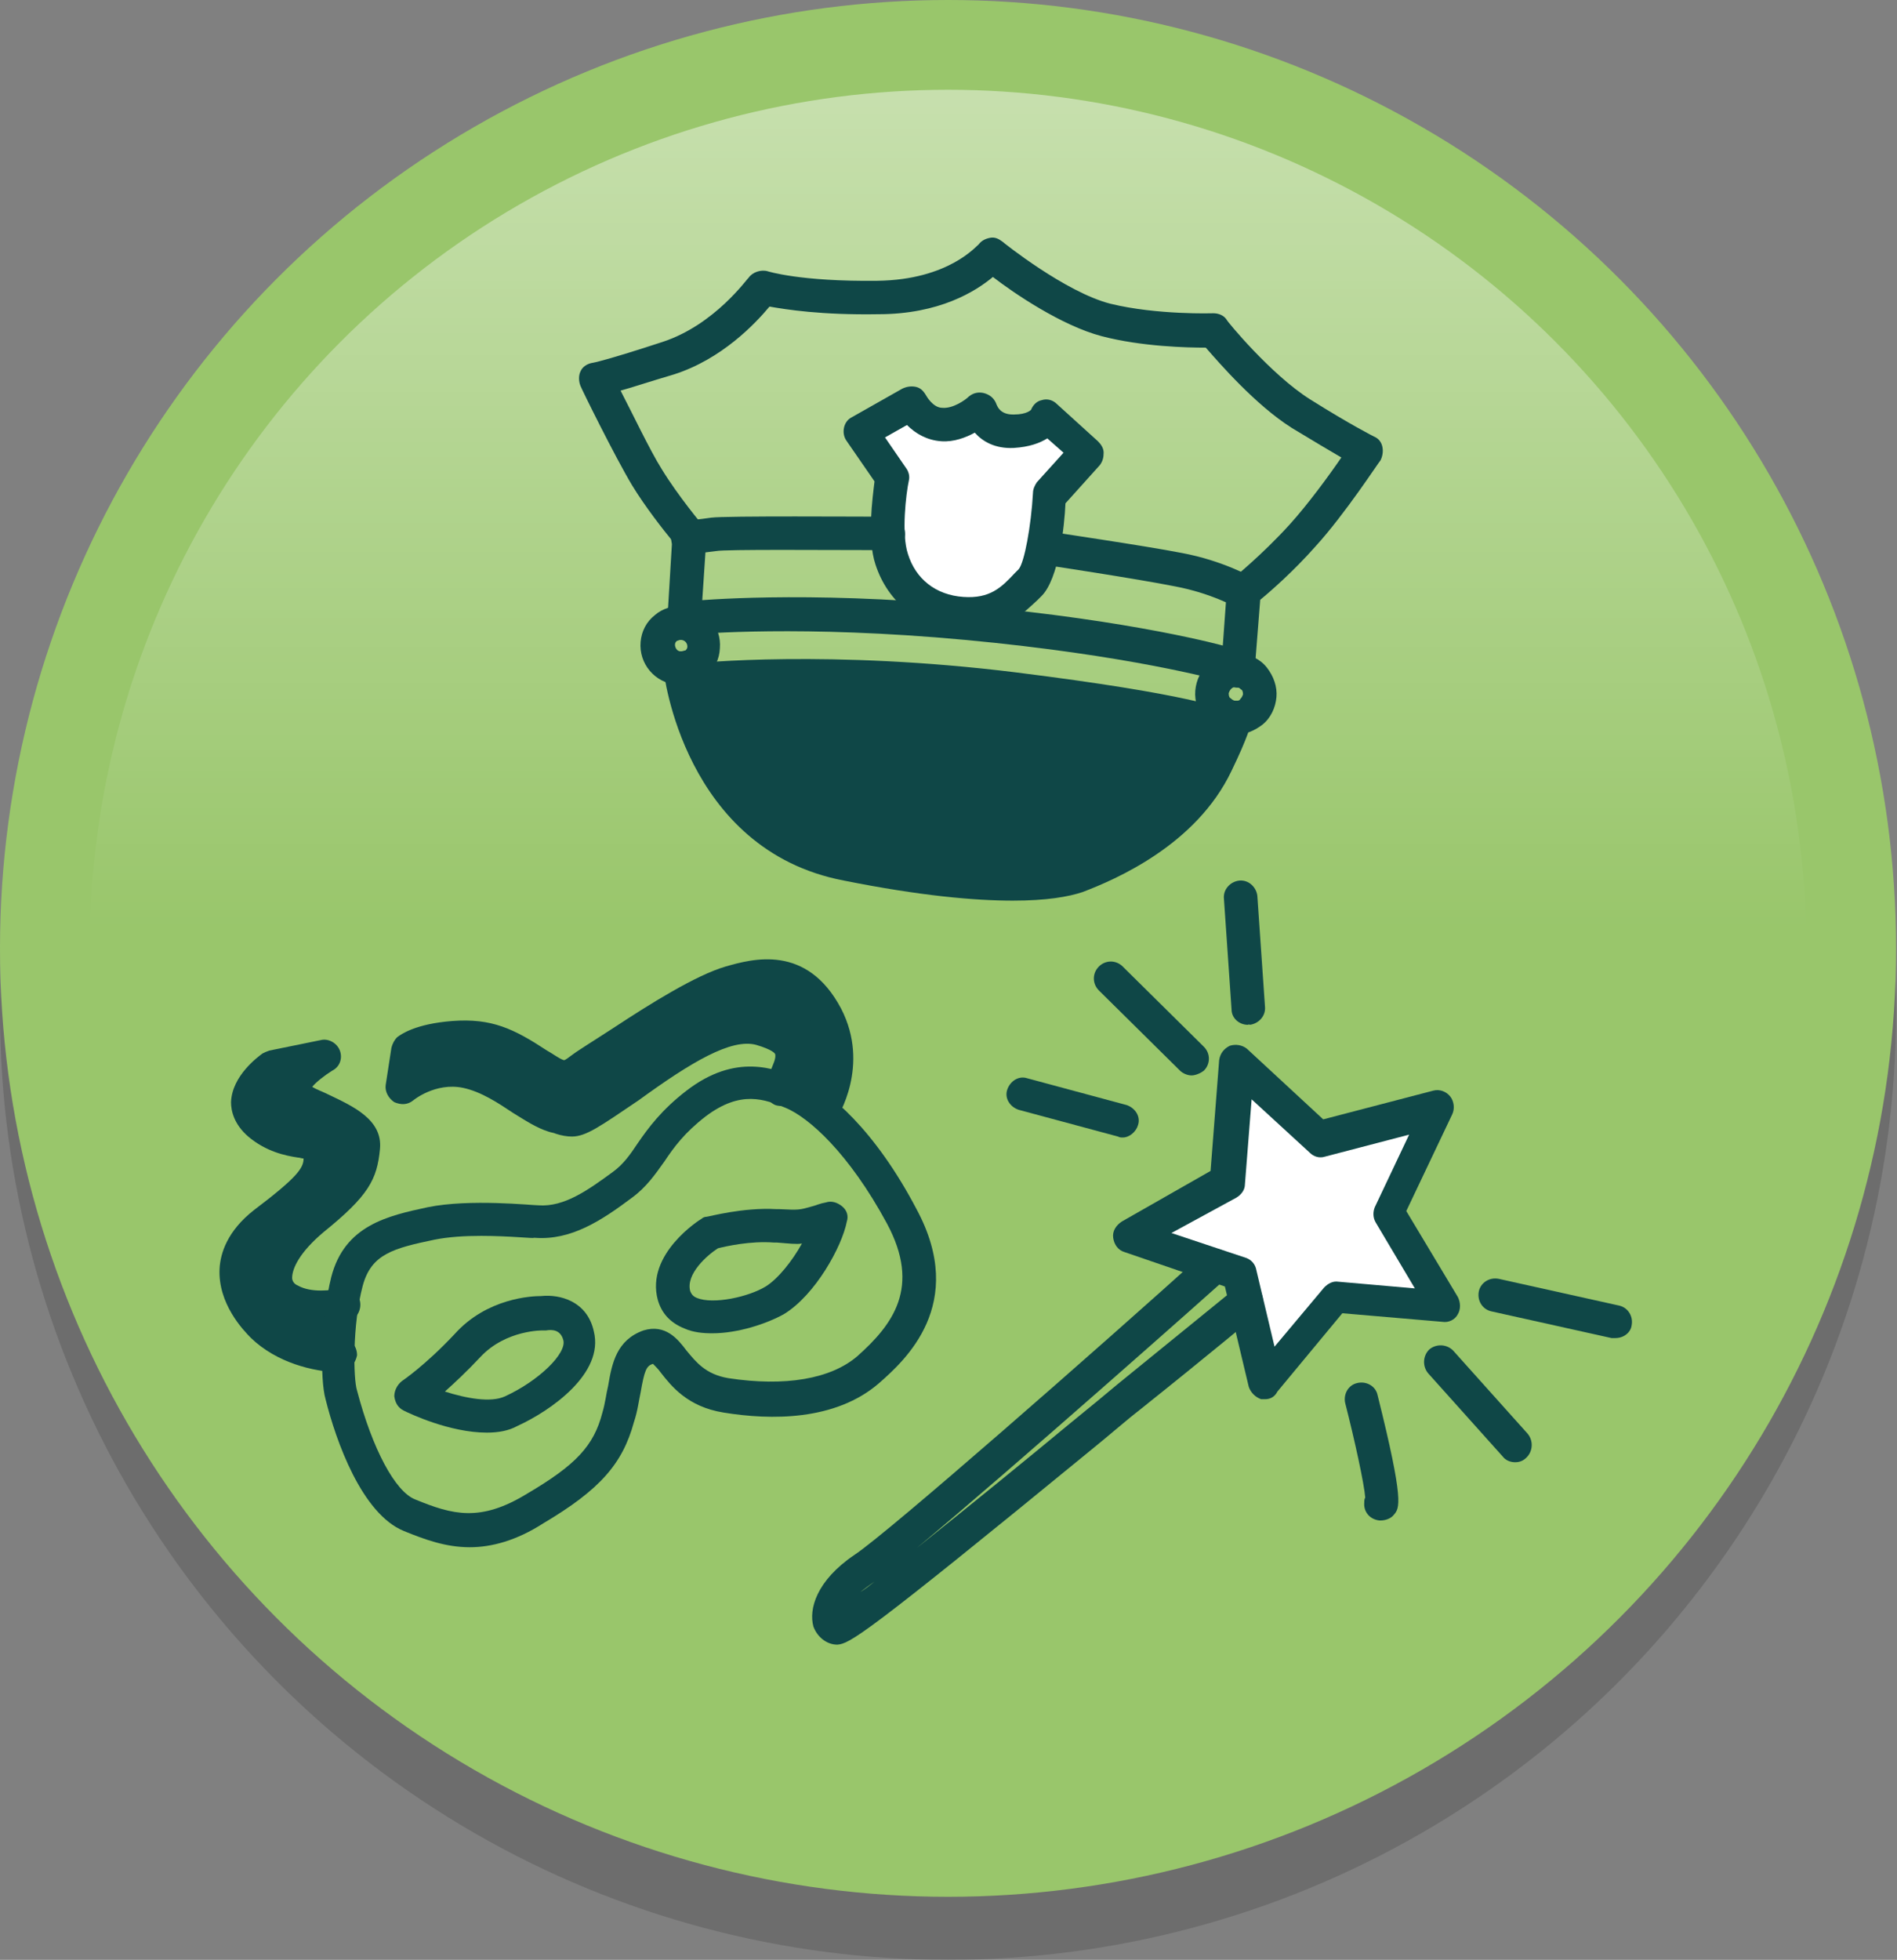 <?xml version="1.0" encoding="utf-8"?>
<!-- Generator: Adobe Illustrator 19.0.0, SVG Export Plug-In . SVG Version: 6.00 Build 0)  -->
<svg version="1.1" id="Capa_1" xmlns="http://www.w3.org/2000/svg" xmlns:xlink="http://www.w3.org/1999/xlink" x="0px" y="0px"
	 viewBox="-198 318.7 198.7 205.2" style="enable-background:new -198 318.7 198.7 205.2;" xml:space="preserve">
<rect x="-198" y="318.7" width="198.7" height="205.2" fill="#808080" stroke="none"/>
<style type="text/css">
	.st0{opacity:0.15;}
	.st1{fill:#99C66B;}
	.st2{opacity:0.45;fill:url(#XMLID_6_);}
	.st3{fill:#0F4747;}
	.st4{fill:#FFFFFF;}
</style>
<g id="Nuevo_símbolo">
	<circle id="XMLID_5_" class="st0" cx="-98.7" cy="424.6" r="99.3"/>
	<circle id="XMLID_4_" class="st1" cx="-98.7" cy="418" r="99.3"/>
	<g id="XMLID_2_">
		
			<linearGradient id="XMLID_6_" gradientUnits="userSpaceOnUse" x1="-395.139" y1="-295.698" x2="-215.365" y2="-295.698" gradientTransform="matrix(4.489700e-011 1 -1 4.489700e-011 -394.358 723.283)">
			<stop  offset="0" style="stop-color:#FFFFFF"/>
			<stop  offset="0.488" style="stop-color:#FFFFFF;stop-opacity:0"/>
		</linearGradient>
		<circle id="XMLID_3_" class="st2" cx="-98.7" cy="418" r="89.9"/>
	</g>
</g>
<g id="XMLID_2405_">
	<path id="XMLID_2512_" class="st3" d="M-171,431.4c0,0-2.5,4.6,0,5.6c2.5,1.1,5.6,2.4,6,3c0.4,0.6-0.3,4.4-1.1,4.9
		c-0.8,0.4-6.9,4.1-7.1,5.9c-0.2,1.8,1.6,6.9,2.8,7.4s6,3.3,6,3.3l2-3.3v-2.2c0,0-5.5,0.3-6.3-1.7c-0.8-2-2-4.4,0.8-6.4
		s5.3-4.4,6.4-6.3c1.1-1.8,1.5-4.8-0.5-5.7c-2-0.9-5.2-2.3-5.4-3.7c-0.2-1.4-0.7-2.3-1.8-2C-170.1,430.6-171,431.4-171,431.4z"/>
	<path id="XMLID_2513_" class="st3" d="M-150.3,430.4c0,0,9.6,5.3,11.2,5.3c1.6,0,4.8-1.7,7-3.3c2.2-1.6,10.8-6.8,14.1-5.8
		c3.3,1,3.4,2.9,3,3.7c-0.4,0.8-1.2,2.6-1.2,2.6l4.5,2.1c0,0,0.5-6.8,0.4-8.6s-2.8-5-4.1-5.1s-5.6,0.5-11.2,2.9
		c-5.6,2.3-10.4,7.1-12,7.2c-1.6,0.1-6-2.3-7.5-3c-1.5-0.6-5.3-0.3-5.3-0.3L-150.3,430.4z"/>
	<g id="XMLID_2587_">
		<g id="XMLID_2592_">
			<path id="XMLID_2509_" class="st3" d="M-162.5,462.4C-162.5,462.4-162.5,462.4-162.5,462.4c-2.7-0.1-6.5-1-9.2-3.6
				c-0.8-0.8-3.5-3.6-3.3-7.3c0.1-1.6,0.8-3.9,3.6-6.1c4.5-3.4,5.2-4.4,5.2-5.4c-0.2,0-0.4-0.1-0.6-0.1c-1.3-0.2-3.3-0.6-5.2-2.2
				c-1.5-1.3-1.8-2.7-1.8-3.6c0.1-2.8,2.9-4.8,3.3-5.1c0.2-0.1,0.4-0.2,0.7-0.3l5.4-1.1c0.8-0.2,1.7,0.3,2,1.1
				c0.3,0.8,0,1.7-0.8,2.1c-0.8,0.5-1.7,1.2-2.1,1.7c0.5,0.3,1.1,0.5,1.7,0.8c2.5,1.2,5.7,2.6,5.4,5.7c-0.3,3.2-1.2,4.9-5.9,8.7
				c-2.5,2.1-3.3,3.8-3.3,4.8c0,0.2,0.1,0.6,0.6,0.8c1.4,0.8,3.6,0.5,4.4,0.3c0.9-0.2,1.9,0.3,2.1,1.3c0.2,0.9-0.3,1.9-1.2,2.1
				c-0.4,0.1-4,1-7-0.6c-1.4-0.8-2.2-2-2.4-3.6c-0.1-1.4,0.3-2.8,1.3-4.3c-1.2,1-1.8,2-1.8,3.2c-0.1,1.7,1.1,3.5,2.2,4.5
				c2,1.9,4.9,2.6,6.9,2.6c1,0,1.7,0.8,1.7,1.8C-160.8,461.6-161.6,462.4-162.5,462.4z M-169.1,432.4c-0.6,0.6-1.2,1.3-1.2,1.8
				c0,0.1,0,0.4,0.5,0.8c1.3,1.1,2.5,1.3,3.6,1.5c1.2,0.2,3.4,0.6,3.5,3c0,0.8-0.1,1.5-0.3,2.2c1-1.2,1-2,1.2-3.1
				c0.1-0.6-2.2-1.6-3.4-2.2c-0.8-0.4-1.6-0.8-2.4-1.2c-1.4-0.8-1.6-2-1.6-2.6C-169.1,432.6-169.1,432.5-169.1,432.4z"/>
		</g>
		<g id="XMLID_2591_">
			<path id="XMLID_2506_" class="st3" d="M-148.8,480.7c-2.5,0-4.7-0.8-6.9-1.7c-4.4-1.8-7.1-9.4-8.2-13.8
				c-0.6-2.1-0.5-8.4,0.6-12.8c1.4-5.4,5.9-6.4,10.1-7.3c4.4-0.9,10.9-0.2,11.6-0.2c2.7,0.2,5.2-1.6,7.8-3.5c1.1-0.8,1.8-1.8,2.6-3
				c1.1-1.6,2.5-3.5,5.1-5.5c5.2-4,9.3-2.3,11.8-1.3c3.1,1.2,8,5.5,12.3,13.7c5.4,10-1.3,15.9-3.9,18.2c-4.6,4-11.4,3.9-16.3,3.1
				c-3.8-0.6-5.5-2.8-6.6-4.2c-0.2-0.3-0.6-0.7-0.8-0.9c-0.7,0.2-0.9,0.7-1.3,3c-0.2,0.9-0.3,1.9-0.7,3.1c-1.2,4.4-3.6,7.1-9.5,10.6
				C-143.9,480-146.5,480.7-148.8,480.7z M-147.6,448.1c-1.7,0-3.4,0.1-4.9,0.4c-4.3,0.9-6.6,1.5-7.5,4.8c-1.1,4.1-1,9.8-0.6,11
				c1.6,6.1,4,10.6,6.1,11.4c3.9,1.6,6.8,2.4,11.7-0.6c5.1-3,7-5,7.9-8.5c0.3-1,0.4-2,0.6-2.8c0.4-2.4,0.9-4.8,3.7-5.8
				c2.3-0.7,3.6,0.9,4.5,2.1c1,1.2,2,2.5,4.4,2.9c5.9,0.9,10.7,0.1,13.5-2.3c3.7-3.3,6.7-7.2,3.1-13.9c-4-7.4-8.2-11.1-10.6-12.1
				c-2.2-0.9-4.7-1.9-8.4,0.9c-2.2,1.7-3.3,3.2-4.3,4.7c-1,1.4-1.9,2.7-3.4,3.8c-3.2,2.4-6.4,4.5-10.2,4.2c0,0,0,0-0.1,0
				C-142,448.4-144.6,448.1-147.6,448.1z"/>
		</g>
		<g id="XMLID_2590_">
			<path id="XMLID_2503_" class="st3" d="M-147,468.7c-3.9,0-8.1-2-8.7-2.3c-0.6-0.3-0.9-0.8-1-1.5c0-0.6,0.3-1.2,0.8-1.6
				c0,0,2.4-1.6,5.5-4.9c3.4-3.8,8.1-4,9.1-4c1.9-0.2,4.8,0.5,5.5,3.7c1.1,4.4-4.5,8.3-8,9.9C-144.7,468.5-145.8,468.7-147,468.7z
				 M-151.4,464.4c2.2,0.7,4.8,1.2,6.3,0.5c3.5-1.6,6.5-4.5,6.1-5.9c-0.3-1.1-1.2-1.1-1.8-1c-0.1,0-0.2,0-0.3,0l0,0
				c0,0-3.9-0.1-6.6,2.8C-149.1,462.3-150.4,463.5-151.4,464.4z"/>
		</g>
		<g id="XMLID_2589_">
			<path id="XMLID_2500_" class="st3" d="M-123.4,458.3c-1,0-2-0.1-2.9-0.5c-1.5-0.6-2.4-1.6-2.8-3c-1.3-4.8,4.4-8.4,4.6-8.5
				c0.1-0.1,0.3-0.2,0.5-0.2c0.2,0,3.8-1,7.3-0.8l0.3,0c2.1,0.1,2.1,0.1,3.5-0.3c0.4-0.1,0.8-0.3,1.4-0.4c0.6-0.2,1.2,0,1.7,0.4
				c0.5,0.4,0.7,1,0.5,1.6c-0.5,2.6-3.3,7.7-6.6,9.7C-117.7,457.3-120.7,458.3-123.4,458.3z M-122.8,449.4c-1.1,0.7-3.4,2.7-2.9,4.5
				c0.1,0.2,0.2,0.5,0.7,0.7c1.7,0.7,5.4-0.1,7.2-1.2c1.3-0.8,2.8-2.7,3.8-4.5c-0.6,0.1-1.3,0-2.6-0.1l-0.3,0
				C-119.4,448.6-122,449.2-122.8,449.4z"/>
		</g>
		<g id="XMLID_2588_">
			<path id="XMLID_2499_" class="st3" d="M-138.1,437.7c-0.5,0-1.1-0.1-1.7-0.3c-0.2-0.1-0.4-0.1-0.7-0.2c-1.3-0.4-2.5-1.2-3.8-2
				c-1.5-1-3.3-2.2-5.2-2.6c-2.9-0.6-5.2,1.3-5.2,1.3c-0.6,0.5-1.3,0.5-2,0.2c-0.6-0.4-1-1.1-0.9-1.8l0.6-3.9
				c0.1-0.4,0.3-0.8,0.6-1.1c0.4-0.3,1.9-1.4,5.8-1.7c4.1-0.3,6.4,0.8,9.9,3.1c0.4,0.2,1.5,1,1.8,1c0.1,0,0.5-0.3,0.9-0.6
				c0.4-0.3,0.9-0.6,1.5-1c0.8-0.5,1.7-1.1,2.8-1.8c3.8-2.5,8.6-5.5,11.7-6.4c2.8-0.8,8.5-2.4,12.1,4.4c3.1,6-0.4,11.4-0.5,11.6
				c-0.5,0.8-1.6,1-2.4,0.5c-0.8-0.5-1-1.6-0.5-2.4c0.1-0.2,2.5-3.9,0.4-8c-1.9-3.7-4.1-3.8-8.1-2.7c-2.5,0.7-7.5,3.9-10.7,6
				c-1.1,0.7-2.1,1.3-2.9,1.8c-0.6,0.3-1,0.6-1.4,0.9c-2.5,1.7-3.5,1.6-6.6-0.4c-2.4-1.6-3.9-2.4-5.9-2.5c2.5,0.6,4.6,1.9,6.2,3
				c1.1,0.7,2.1,1.4,2.8,1.6c0.3,0.1,0.6,0.2,0.9,0.3c0.2,0.1,0.5,0.2,0.5,0.2c0.5-0.1,3-1.8,5-3.2c6.7-4.8,11.4-7.4,15.4-6.3
				c2.2,0.6,3.5,1.5,4.1,2.8c0.5,1.1,0.5,2.4-0.1,3.9l-0.8,2c-0.4,0.9-1.4,1.3-2.3,1c-0.9-0.4-1.3-1.4-1-2.3l0.8-2
				c0.3-0.7,0.2-1,0.2-1c0-0.1-0.3-0.5-2-1c-2.6-0.7-6.8,1.8-12.3,5.8C-135.1,436.6-136.6,437.7-138.1,437.7z"/>
		</g>
	</g>
	<path id="XMLID_2473_" class="st3" d="M-127.3,388.6c0,0,2.9,13.4,10.7,17.5c7.7,4.1,19.7,5.4,24.1,5.5c4.4,0.1,10.2-2,15-5.1
		c4.9-3,8.7-12.3,8.7-12.3s-19.3-5.4-32.4-5.6S-127.3,388.6-127.3,388.6z"/>
	<path id="XMLID_2515_" class="st4" d="M-107.4,363.7l2.7,5.2c0,0-1.1,11.5,2.2,12.9c3.3,1.5,9.2,1.4,11.4-1.3s2.5-9.7,2.5-9.7
		l4.6-4.3l-3.9-3.2c0,0-3.9,1.6-5.2,0.8s-2.3-2.1-2.3-2.1s-2.7,1.8-4.3,1.3s-4-2.2-4-2.2L-107.4,363.7z"/>
	<g id="XMLID_2529_">
		<g id="XMLID_2577_">
			<path id="XMLID_2486_" class="st3" d="M-68.4,390.7c0,0-0.1,0-0.1,0c-1-0.1-1.7-0.9-1.6-1.9l0.6-8.3c0-0.5,0.3-0.9,0.6-1.2
				c0,0,3.1-2.5,6-5.7c1.9-2.1,4.1-5.1,5.4-7c-1.2-0.7-2.9-1.7-5.2-3.1c-3.8-2.4-7.6-6.8-9-8.4c-1.9,0-6.7-0.1-10.9-1.2
				c-4.2-1.1-9.2-4.5-11.4-6.2c-1.8,1.5-5.6,3.9-12,3.9c-6,0.1-9.7-0.5-11.4-0.8c-1.5,1.8-5,5.5-10,7.1c-2.7,0.8-4.5,1.4-5.6,1.7
				c1.2,2.3,3.1,6.3,4.3,8.2c1.7,2.8,4.3,5.9,4.3,5.9c0.3,0.3,0.4,0.8,0.4,1.2l-0.6,9c-0.1,1-0.9,1.7-1.9,1.6
				c-1-0.1-1.7-0.9-1.6-1.9l0.5-8.3c-0.9-1.1-2.8-3.5-4.2-5.8c-1.8-3-5.3-10.1-5.4-10.4c-0.2-0.5-0.2-1.1,0-1.5
				c0.2-0.5,0.7-0.8,1.2-0.9c0.1,0,1.6-0.3,7.4-2.2c5.5-1.8,8.9-6.7,9-6.7c0.4-0.6,1.3-0.9,2-0.7c0,0,3.4,1.1,11.5,1
				c7.5-0.1,10.4-3.7,10.6-3.8c0.3-0.4,0.7-0.6,1.2-0.7c0.5-0.1,0.9,0.1,1.3,0.4c0.1,0.1,6.6,5.3,11.3,6.5c4.9,1.2,10.8,1,10.8,1
				c0.5,0,1.1,0.2,1.4,0.7c0,0.1,4.6,5.7,8.7,8.3c4.3,2.7,6.7,3.9,6.7,3.9c0.5,0.2,0.8,0.6,0.9,1.1c0.1,0.5,0,1-0.2,1.4
				c-0.2,0.2-3.7,5.6-6.8,9c-2.3,2.6-4.7,4.7-5.8,5.6l-0.6,7.6C-66.8,390-67.5,390.7-68.4,390.7z"/>
		</g>
		<g id="XMLID_2576_">
			<path id="XMLID_2483_" class="st3" d="M-126.7,390.4c-0.1,0-0.2,0-0.4,0c-2.3-0.2-4-2.2-3.8-4.5c0.1-1.1,0.6-2.1,1.5-2.8
				c0.8-0.7,1.9-1,3-1c2.3,0.2,4,2.2,3.8,4.5C-122.7,388.8-124.5,390.4-126.7,390.4z M-126.7,385.7c-0.2,0-0.3,0.1-0.4,0.1
				c-0.1,0.1-0.2,0.2-0.2,0.4c0,0.3,0.2,0.7,0.6,0.7c0.2,0,0.4-0.1,0.5-0.1c0.1-0.1,0.2-0.2,0.2-0.4
				C-126,386-126.3,385.7-126.7,385.7C-126.6,385.7-126.7,385.7-126.7,385.7z"/>
		</g>
		<g id="XMLID_2575_">
			<path id="XMLID_2480_" class="st3" d="M-68.5,395.6c-0.1,0-0.2,0-0.4,0c-2.3-0.2-4.1-2.3-3.9-4.6v0c0.1-1.1,0.6-2.2,1.5-2.9
				c0.9-0.7,2-1.1,3.1-1c1.1,0.1,2.2,0.6,2.9,1.5c0.7,0.9,1.1,2,1,3.1c-0.1,1.1-0.6,2.2-1.5,2.9C-66.6,395.2-67.5,395.6-68.5,395.6z
				 M-69.3,391.3c0,0.3,0.1,0.5,0.2,0.5c0.1,0.1,0.2,0.2,0.5,0.3c0.3,0,0.5-0.1,0.5-0.2c0.1-0.1,0.2-0.2,0.3-0.5
				c0-0.3-0.1-0.5-0.2-0.5c-0.1-0.1-0.2-0.2-0.5-0.3C-68.9,390.6-69.2,390.9-69.3,391.3L-69.3,391.3z"/>
		</g>
		<g id="XMLID_2574_">
			<path id="XMLID_2477_" class="st3" d="M-96.4,384.8c-0.3,0-0.6,0-1,0c-4.3-0.4-7.6-3-8.9-7c-0.9-2.7-0.3-7-0.1-8.7l-2.9-4.2
				c-0.3-0.4-0.4-0.9-0.3-1.4s0.4-0.9,0.8-1.1l5.3-3c0.4-0.2,0.9-0.3,1.4-0.2c0.5,0.1,0.8,0.4,1.1,0.9c0,0,0.7,1.3,1.7,1.3
				c1.1,0.1,2.4-0.8,2.8-1.2c0.5-0.4,1.1-0.5,1.7-0.3c0.6,0.2,1,0.6,1.2,1.2c0.1,0.2,0.4,1,1.7,1c0,0,0.1,0,0.1,0
				c1.4,0,1.8-0.5,1.8-0.5c0.2-0.5,0.6-0.9,1.1-1c0.6-0.2,1.2,0,1.6,0.4l4.3,3.9c0.3,0.3,0.6,0.7,0.6,1.2c0,0.5-0.1,0.9-0.4,1.3
				l-3.6,4c-0.1,2.4-0.7,7.9-2.5,9.7l-0.4,0.4C-90.6,382.7-92.6,384.8-96.4,384.8z M-105.3,364.5l2.2,3.2c0.3,0.4,0.4,0.9,0.3,1.3
				c-0.3,1.4-0.8,5.6-0.1,7.7c0.8,2.6,2.9,4.3,5.8,4.5c2.8,0.2,4-1,5.4-2.5l0.4-0.4c0.6-0.7,1.3-4.5,1.5-8c0-0.4,0.2-0.8,0.4-1.1
				l2.8-3.1l-1.7-1.5c-0.8,0.5-1.9,0.9-3.5,1c-2,0.1-3.3-0.7-4.1-1.6c-0.9,0.5-2.2,1-3.5,0.9c-1.5-0.1-2.7-0.8-3.6-1.7L-105.3,364.5
				z"/>
		</g>
		<g id="XMLID_2573_">
			<path id="XMLID_2476_" class="st3" d="M-69.9,390c-0.2,0-0.3,0-0.5-0.1c-0.1,0-9.3-2.6-26.5-4.2c-17.2-1.6-28.1-0.6-28.2-0.6
				c-1,0.1-1.8-0.6-1.9-1.6s0.6-1.8,1.6-1.9c0.5,0,11.3-1.1,28.8,0.5c17.5,1.6,26.7,4.2,27.1,4.3c0.9,0.3,1.5,1.2,1.2,2.2
				C-68.4,389.5-69.1,390-69.9,390z"/>
		</g>
		<g id="XMLID_2572_">
			<path id="XMLID_2487_" class="st3" d="M-126,376.7c-0.9,0-1.7-0.7-1.7-1.6c-0.1-1,0.6-1.8,1.6-1.9c0,0,1.3-0.1,2.6-0.3
				c1.5-0.2,15.7-0.1,18.6-0.1c1,0,1.7,0.8,1.7,1.8c0,1-0.8,1.7-1.8,1.7h0c-6.4,0-17-0.1-18,0.1c-1.5,0.2-2.8,0.3-2.8,0.3
				C-125.9,376.7-126,376.7-126,376.7z"/>
		</g>
		<g id="XMLID_2571_">
			<path id="XMLID_2488_" class="st3" d="M-67.8,382.4c-0.3,0-0.6-0.1-0.9-0.2c0,0-2.5-1.4-6.2-2.1c-4-0.8-13.9-2.3-14-2.3
				c-1-0.1-1.6-1-1.5-2c0.1-1,1-1.6,2-1.5c0.4,0.1,10.1,1.5,14.2,2.3c4.3,0.8,7.2,2.5,7.3,2.5c0.8,0.5,1.1,1.5,0.7,2.4
				C-66.6,382.1-67.2,382.4-67.8,382.4z"/>
		</g>
		<g id="XMLID_2570_">
			<path id="XMLID_2489_" class="st3" d="M-70.3,396.5c-0.3,0-0.6-0.1-0.8-0.2c-0.3-0.1-3.5-1.5-21-3.7c-19-2.4-33.2-0.9-33.3-0.9
				c-1,0.1-1.8-0.6-1.9-1.6c-0.1-1,0.6-1.8,1.6-1.9c0.6-0.1,14.7-1.5,34.1,0.9c18.4,2.3,21.8,3.8,22.4,4.1c0.8,0.5,1,1.6,0.5,2.4
				C-69.2,396.2-69.8,396.5-70.3,396.5z"/>
		</g>
		<g id="XMLID_2569_">
			<path id="XMLID_2490_" class="st3" d="M-91.9,413c-4,0-9.7-0.5-17.7-2.1c-16.8-3.2-18.9-21.9-18.9-22.1c-0.1-1,0.6-1.8,1.6-1.9
				c1-0.1,1.8,0.6,1.9,1.6l0,0c0.1,0.7,1.9,16.3,16.1,19c15.7,3,21.4,1.9,23.2,1.3c3-1.1,10.4-4.2,13.6-10.9
				c1.5-3.1,1.8-4.4,1.8-4.4c0.2-0.9,1.1-1.6,2-1.4c0.9,0.2,1.6,1.1,1.4,2c0,0.3-0.4,1.8-2.1,5.3c-3.7,7.8-12.2,11.4-15.6,12.7
				C-86.1,412.6-88.4,413-91.9,413z"/>
		</g>
	</g>
	<polygon id="XMLID_2516_" class="st4" points="-69.3,431.4 -69.3,441.2 -77.5,447.3 -67.7,451.8 -64.9,463.5 -58.2,454.8 
		-47.7,455.5 -52.5,445.7 -47.7,435.7 -60.8,438.6 -68.3,430.4 	"/>
	<g id="XMLID_2578_">
		<g id="XMLID_2586_">
			<path id="XMLID_2496_" class="st3" d="M-65.5,465.2c-0.1,0-0.3,0-0.4,0c-0.6-0.2-1.1-0.7-1.3-1.3l-2.5-10.5l-10.5-3.6
				c-0.7-0.2-1.1-0.8-1.2-1.5s0.3-1.3,0.9-1.7l9.3-5.3l0.9-11.6c0.1-0.7,0.5-1.2,1.1-1.5c0.6-0.2,1.3-0.1,1.8,0.3l8,7.4l11.5-3
				c0.7-0.2,1.4,0.1,1.8,0.6c0.4,0.5,0.5,1.3,0.2,1.9l-4.8,10.1l5.4,9c0.3,0.6,0.3,1.3,0,1.8c-0.3,0.6-1,0.9-1.6,0.8l-10.5-0.9
				l-6.8,8.2C-64.5,465-65,465.2-65.5,465.2z M-75.3,447.8l7.8,2.6c0.6,0.2,1,0.7,1.1,1.3l1.9,8l5.2-6.2c0.4-0.4,0.9-0.7,1.5-0.6
				l8,0.7l-4.1-6.9c-0.3-0.5-0.3-1.1-0.1-1.6l3.6-7.6l-8.8,2.3c-0.6,0.2-1.2,0-1.6-0.4l-6.1-5.6l-0.7,8.9c0,0.6-0.4,1.1-0.9,1.4
				L-75.3,447.8z"/>
		</g>
		<g id="XMLID_2585_">
			<path id="XMLID_2493_" class="st3" d="M-110.3,490.9c-1.1,0-2.1-0.8-2.5-1.9c-0.5-1.8,0.3-4.8,4.3-7.5
				c3.5-2.3,25.5-21.6,36.6-31.6c0.7-0.6,1.8-0.6,2.5,0.1c0.6,0.7,0.6,1.8-0.1,2.5c-1.1,1-22.5,20-32.5,28.3c5.4-4.3,11.9-9.6,16-13
				c2.1-1.7,3.9-3.2,5.1-4.2c6.9-5.6,12.3-10,12.3-10c0.8-0.6,1.9-0.5,2.5,0.2c0.6,0.7,0.5,1.8-0.2,2.5c0,0-5.4,4.5-12.3,10
				c-1.3,1-3,2.5-5.1,4.2C-107.5,490-109,490.8-110.3,490.9C-110.2,490.9-110.2,490.9-110.3,490.9z M-106.4,484.3
				C-106.4,484.3-106.5,484.4-106.4,484.3c-0.6,0.4-1.1,0.8-1.5,1.1C-107.4,485.1-106.9,484.7-106.4,484.3z"/>
		</g>
		<g id="XMLID_2584_">
			<path id="XMLID_2492_" class="st3" d="M-73.2,431.3c-0.4,0-0.9-0.2-1.2-0.5l-8.5-8.4c-0.7-0.7-0.7-1.8,0-2.5
				c0.7-0.7,1.8-0.7,2.5,0l8.5,8.4c0.7,0.7,0.7,1.8,0,2.5C-72.3,431.1-72.8,431.3-73.2,431.3z"/>
		</g>
		<g id="XMLID_2583_">
			<path id="XMLID_2491_" class="st3" d="M-80.4,437.8c-0.2,0-0.3,0-0.5-0.1l-10.4-2.8c-0.9-0.3-1.5-1.2-1.2-2.1
				c0.3-0.9,1.2-1.5,2.1-1.2l10.4,2.8c0.9,0.3,1.5,1.2,1.2,2.1C-79,437.2-79.7,437.8-80.4,437.8z"/>
		</g>
		<g id="XMLID_2582_">
			<path id="XMLID_2514_" class="st3" d="M-67.3,426c-0.9,0-1.7-0.7-1.7-1.6l-0.8-11.6c-0.1-1,0.7-1.8,1.6-1.9
				c1-0.1,1.8,0.7,1.9,1.6l0.8,11.6c0.1,1-0.7,1.8-1.6,1.9C-67.2,425.9-67.2,426-67.3,426z"/>
		</g>
		<g id="XMLID_2581_">
			<path id="XMLID_2517_" class="st3" d="M-53.4,477.9c0,0-0.1,0-0.1,0c-1-0.1-1.7-0.9-1.6-1.9c0-0.2,0-0.3,0.1-0.5
				c-0.1-1.4-1.1-6-2.1-9.9c-0.2-0.9,0.3-1.9,1.3-2.1c0.9-0.2,1.9,0.3,2.1,1.3c2.8,11.2,2.3,11.8,1.7,12.5
				C-52.3,477.7-52.9,477.9-53.4,477.9z"/>
		</g>
		<g id="XMLID_2580_">
			<path id="XMLID_2518_" class="st3" d="M-39.3,471.8c-0.5,0-1-0.2-1.3-0.6l-7.8-8.7c-0.6-0.7-0.6-1.8,0.1-2.5
				c0.7-0.6,1.8-0.6,2.5,0.1l7.8,8.7c0.6,0.7,0.6,1.8-0.1,2.5C-38.5,471.7-38.9,471.8-39.3,471.8z"/>
		</g>
		<g id="XMLID_2579_">
			<path id="XMLID_2519_" class="st3" d="M-28.8,458.8c-0.1,0-0.3,0-0.4,0l-12.6-2.8c-0.9-0.2-1.5-1.1-1.3-2.1
				c0.2-0.9,1.1-1.5,2.1-1.3l12.6,2.8c0.9,0.2,1.5,1.1,1.3,2.1C-27.2,458.2-27.9,458.8-28.8,458.8z"/>
		</g>
	</g>
</g>
</svg>

